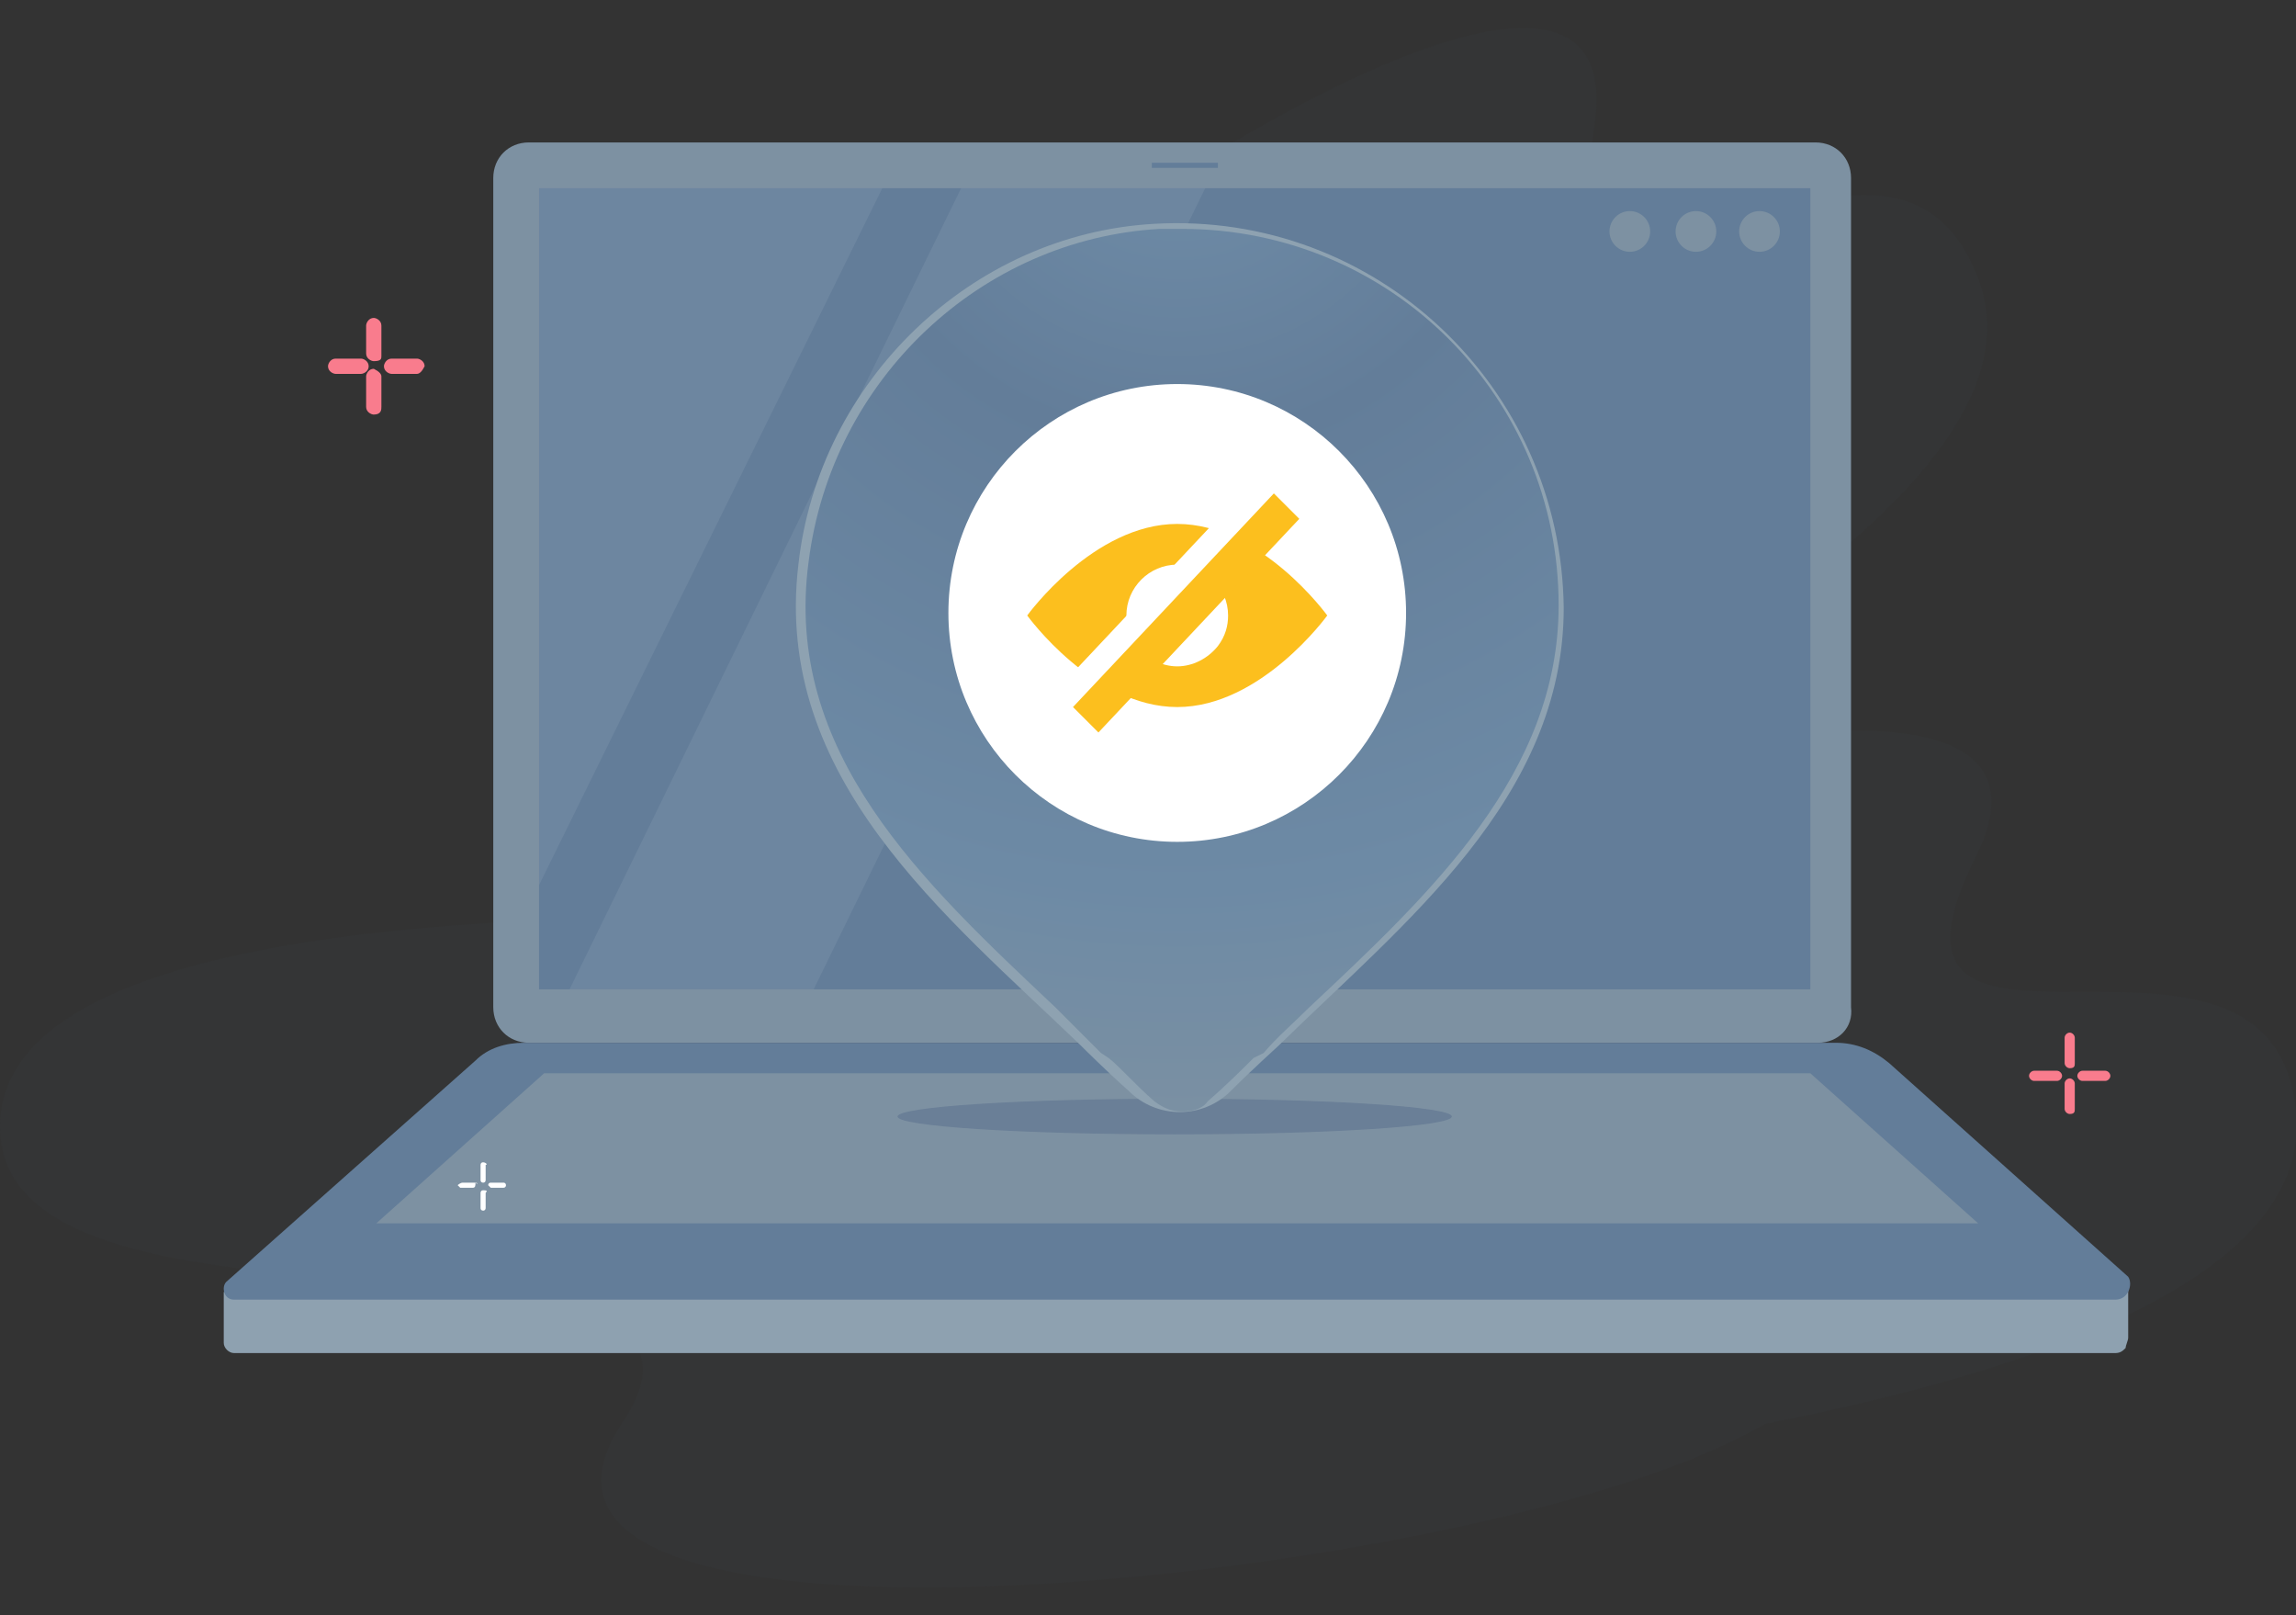 <?xml version="1.0" encoding="utf-8"?>
<!-- Generator: Adobe Illustrator 25.4.1, SVG Export Plug-In . SVG Version: 6.00 Build 0)  -->
<svg version="1.1" id="Layer_1" xmlns="http://www.w3.org/2000/svg" xmlns:xlink="http://www.w3.org/1999/xlink" x="0px" y="0px"
	 viewBox="0 0 90.3 63.5" style="enable-background:new 0 0 90.3 63.5;" xml:space="preserve">
<rect x="0" y="0" width="90.3" height="63.5" fill="#333333" stroke="none"/>
<style type="text/css">
	.st0{display:none;opacity:0.54;fill:#FFFFFF;enable-background:new    ;}
	.st1{opacity:0.1;}
	.st2{fill:#3B4751;}
	.st3{fill:#7D91A2;}
	.st4{fill:#637D99;}
	.st5{fill:#8EA1B0;}
	.st6{opacity:0.17;}
	.st7{fill:#09225E;}
	.st8{opacity:7.000000e-02;fill:#FFFFFF;enable-background:new    ;}
	.st9{fill:#8EA2B1;}
	.st10{fill:url(#SVGID_1_);}
	.st11{fill:#FFFFFF;}
	.st12{fill:#FCBF1E;}
	.st13{fill:#F97C8D;}
</style>
<rect x="-17.5" y="-30.4" class="st0" width="125.1" height="127.9"/>
<g>
	<g id="Background_00000046307035119440735990000000414830542883714987_" class="st1">
		<path id="Background_00000134208600349348867520000017179816976011960740_" class="st2" d="M65.1,38.6c0,0,4.1,2.1,6.3,5.8
			c2,3.5,7,9.8-9.1,14.4c-14.8,4.3-44,6.3-37.8-2.9C30.5,46.9,0,54,0,44.3C0,30,65.1,38.6,65.1,38.6z"/>
		<path id="Background_00000166641362366052467320000009313845574801253256_" class="st2" d="M39.1,59.2c0,0-4.3-1.3-6.7-4.3
			s-7.9-8.3,7.6-16.3c14.3-7.5,42.9-15.2,37.7-4.9c-5.2,10.4,11.7,0.4,12.6,10C91.7,57.8,39.1,59.2,39.1,59.2z"/>
		<path id="Background_00000078750278804644907580000011073647029534781078_" class="st2" d="M33.7,41.1c0,0-4.5,0.1-7.7-2.1
			s-10.1-5.5,2.3-17.8C39.6,9.7,64.5-6.4,62.7,5c-1.8,11.5,11.3-3.2,15,5.7C83.4,23.7,33.7,41.1,33.7,41.1z"/>
	</g>
	<g id="loptop">
		<path class="st3" d="M71.5,41H20.8c-0.8,0-1.4-0.6-1.4-1.4V7c0-0.8,0.6-1.4,1.4-1.4h50.6c0.8,0,1.4,0.6,1.4,1.4v32.6
			C72.9,40.4,72.3,41,71.5,41z"/>
		<rect x="21.2" y="7.4" class="st4" width="50" height="31.5"/>
		<path d="M8.7,52.7L8.7,52.7L8.7,52.7L8.7,52.7z"/>
		<path class="st5" d="M83.7,50.6v1.9l0,0v0.1c0,0.1-0.1,0.3-0.1,0.4c-0.1,0.1-0.2,0.2-0.4,0.2h-74c-0.2,0-0.4-0.2-0.4-0.4l0,0v-2
			l1.9-0.3v0.4l8.8-7.8h53.8l8.4,7.5L83.7,50.6z"/>
		<path class="st4" d="M83.2,51.1h-74c-0.4,0-0.5-0.5-0.3-0.7l9.8-8.7c0.5-0.5,1.2-0.7,1.9-0.7h51.6c0.8,0,1.5,0.3,2.1,0.8l9.4,8.4
			C83.9,50.5,83.7,51.1,83.2,51.1z"/>
		<polygon class="st3" points="77.8,48.1 14.8,48.1 21.4,42.2 71.2,42.2 		"/>
	</g>
	<g class="st6">
		<g>
			<g>
				<g>
					<ellipse class="st7" cx="46.2" cy="43.9" rx="10.9" ry="0.7"/>
				</g>
			</g>
		</g>
	</g>
	<path class="st8" d="M21.2,7.4v27.4L34.7,7.4H21.2z M37.8,7.4L22.4,38.9H32L47.4,7.4H37.8z"/>
	<g id="location">
		<path class="st9" d="M45.4,8.8c-7.2,0.4-13.2,6.2-14,13.4c-1,8.4,5.8,13.8,11.1,18.9c0.1,0.1,1,1,1.9,1.8c1.1,1.1,2.9,1.1,4,0
			c0.9-0.9,1.8-1.7,1.9-1.8c4.9-4.8,11.2-9.7,11.2-17.2C61.4,15.2,54.1,8.3,45.4,8.8z"/>
		
			<radialGradient id="SVGID_1_" cx="46.352" cy="101.356" r="41.545" gradientTransform="matrix(1 0 0 -1 0 105.194)" gradientUnits="userSpaceOnUse">
			<stop  offset="0" style="stop-color:#718FAA"/>
			<stop  offset="0.326" style="stop-color:#637D99"/>
			<stop  offset="0.749" style="stop-color:#6D8AA5"/>
			<stop  offset="1" style="stop-color:#7D91A2"/>
		</radialGradient>
		<path class="st10" d="M46.5,43.7c-0.4,0-0.7-0.1-1.1-0.4c-0.7-0.6-1.4-1.4-1.8-1.7l-0.3-0.2c-0.6-0.6-1.2-1.2-1.8-1.8
			c-5.2-4.9-10.7-10-9.7-17.5C32.7,14.9,38.6,9.4,45.6,9c0.3,0,0.6,0,0.9,0c8.2,0,14.8,6.6,14.8,14.8c0,6.6-5,11.3-9.8,15.8
			c-0.6,0.6-1.3,1.2-1.8,1.8l-0.4,0.2c-0.4,0.4-1.1,1.1-1.8,1.7C47.3,43.6,46.9,43.7,46.5,43.7z"/>
		<circle class="st11" cx="46.3" cy="24.1" r="9"/>
		<path class="st12" d="M46.3,20.6c-3.3,0-5.9,3.6-5.9,3.6s2.6,3.6,5.9,3.6c3.3,0,5.9-3.6,5.9-3.6S49.6,20.6,46.3,20.6z M47.9,25.4
			c-0.4,0.5-1,0.8-1.6,0.8s-1.2-0.3-1.6-0.8c-0.3-0.3-0.4-0.7-0.4-1.2c0-1.1,0.9-2,2-2s2,0.9,2,2C48.3,24.6,48.2,25,47.9,25.4z"/>
		<path class="st11" d="M49.3,18.9l1,1l-7.9,8.4l-1-1L49.3,18.9z"/>
		<path class="st12" d="M50.1,19.4l1,1l-7.9,8.4l-1-1L50.1,19.4z"/>
	</g>
	<rect x="45.3" y="6.4" class="st4" width="2.6" height="0.2"/>
	<g>
		<g>
			<g>
				<g>
					<g>
						<path class="st11" d="M19,46.8c-0.1,0-0.1,0.1-0.1,0.1v0.6c0,0.1,0.1,0.1,0.1,0.1c0.1,0,0.1-0.1,0.1-0.1v-0.6
							C19.2,46.8,19.1,46.8,19,46.8z"/>
					</g>
				</g>
				<g>
					<g>
						<path class="st11" d="M19,45.7c-0.1,0-0.1,0.1-0.1,0.1v0.6c0,0.1,0.1,0.1,0.1,0.1c0.1,0,0.1-0.1,0.1-0.1v-0.6
							C19.2,45.8,19.1,45.7,19,45.7z"/>
					</g>
				</g>
			</g>
			<g>
				<g>
					<g>
						<path class="st11" d="M19.8,46.5h-0.5c-0.1,0-0.1,0.1-0.1,0.1l0.1,0.1h0.5c0.1,0,0.1-0.1,0.1-0.1S19.9,46.5,19.8,46.5z"/>
					</g>
				</g>
				<g>
					<g>
						<path class="st11" d="M18.7,46.5h-0.5c-0.1,0-0.2,0.1-0.2,0.1l0.1,0.1h0.5C18.7,46.7,18.7,46.6,18.7,46.5
							C18.8,46.6,18.8,46.5,18.7,46.5z"/>
					</g>
				</g>
			</g>
		</g>
		<g>
			<g>
				<g>
					<g>
						<g>
							<path class="st13" d="M81.4,42c-0.1,0-0.2-0.1-0.2-0.2v-1c0-0.1,0.1-0.2,0.2-0.2s0.2,0.1,0.2,0.2v1
								C81.6,41.9,81.6,42,81.4,42z"/>
						</g>
						<g>
							<path class="st13" d="M81.4,43.8c-0.1,0-0.2-0.1-0.2-0.2v-1c0-0.1,0.1-0.2,0.2-0.2s0.2,0.1,0.2,0.2v1
								C81.6,43.7,81.6,43.8,81.4,43.8z"/>
						</g>
					</g>
					<g>
						<g>
							<path class="st13" d="M82.8,42.5h-0.9c-0.1,0-0.2-0.1-0.2-0.2s0.1-0.2,0.2-0.2h0.9c0.1,0,0.2,0.1,0.2,0.2
								S82.9,42.5,82.8,42.5z"/>
						</g>
						<g>
							<path class="st13" d="M80.9,42.5H80c-0.1,0-0.2-0.1-0.2-0.2s0.1-0.2,0.2-0.2h0.9c0.1,0,0.2,0.1,0.2,0.2S81,42.5,80.9,42.5z"
								/>
						</g>
					</g>
				</g>
			</g>
		</g>
		<g>
			<g>
				<g>
					<g>
						<g>
							<path class="st13" d="M14.7,14.2c-0.1,0-0.3-0.1-0.3-0.3v-1.1c0-0.1,0.1-0.3,0.3-0.3c0.1,0,0.3,0.1,0.3,0.3V14
								C15,14.1,15,14.2,14.7,14.2z"/>
						</g>
						<g>
							<path class="st13" d="M14.7,16.3c-0.1,0-0.3-0.1-0.3-0.3v-1.2c0-0.1,0.1-0.3,0.3-0.3c0.2,0.1,0.3,0.2,0.3,0.3V16
								C15,16.1,15,16.3,14.7,16.3z"/>
						</g>
					</g>
					<g>
						<g>
							<path class="st13" d="M16.4,14.7h-1c-0.1,0-0.3-0.1-0.3-0.3c0-0.1,0.1-0.3,0.3-0.3h1c0.1,0,0.3,0.1,0.3,0.3
								C16.6,14.6,16.5,14.7,16.4,14.7z"/>
						</g>
						<g>
							<path class="st13" d="M14.2,14.7h-1c-0.1,0-0.3-0.1-0.3-0.3c0-0.1,0.1-0.3,0.3-0.3h1c0.1,0,0.3,0.1,0.3,0.3
								S14.3,14.7,14.2,14.7z"/>
						</g>
					</g>
				</g>
			</g>
		</g>
	</g>
	<g>
		<g>
			<circle class="st3" cx="64.1" cy="9.1" r="0.8"/>
			<circle class="st3" cx="66.7" cy="9.1" r="0.8"/>
			<circle class="st3" cx="69.2" cy="9.1" r="0.8"/>
		</g>
	</g>
</g>
</svg>
